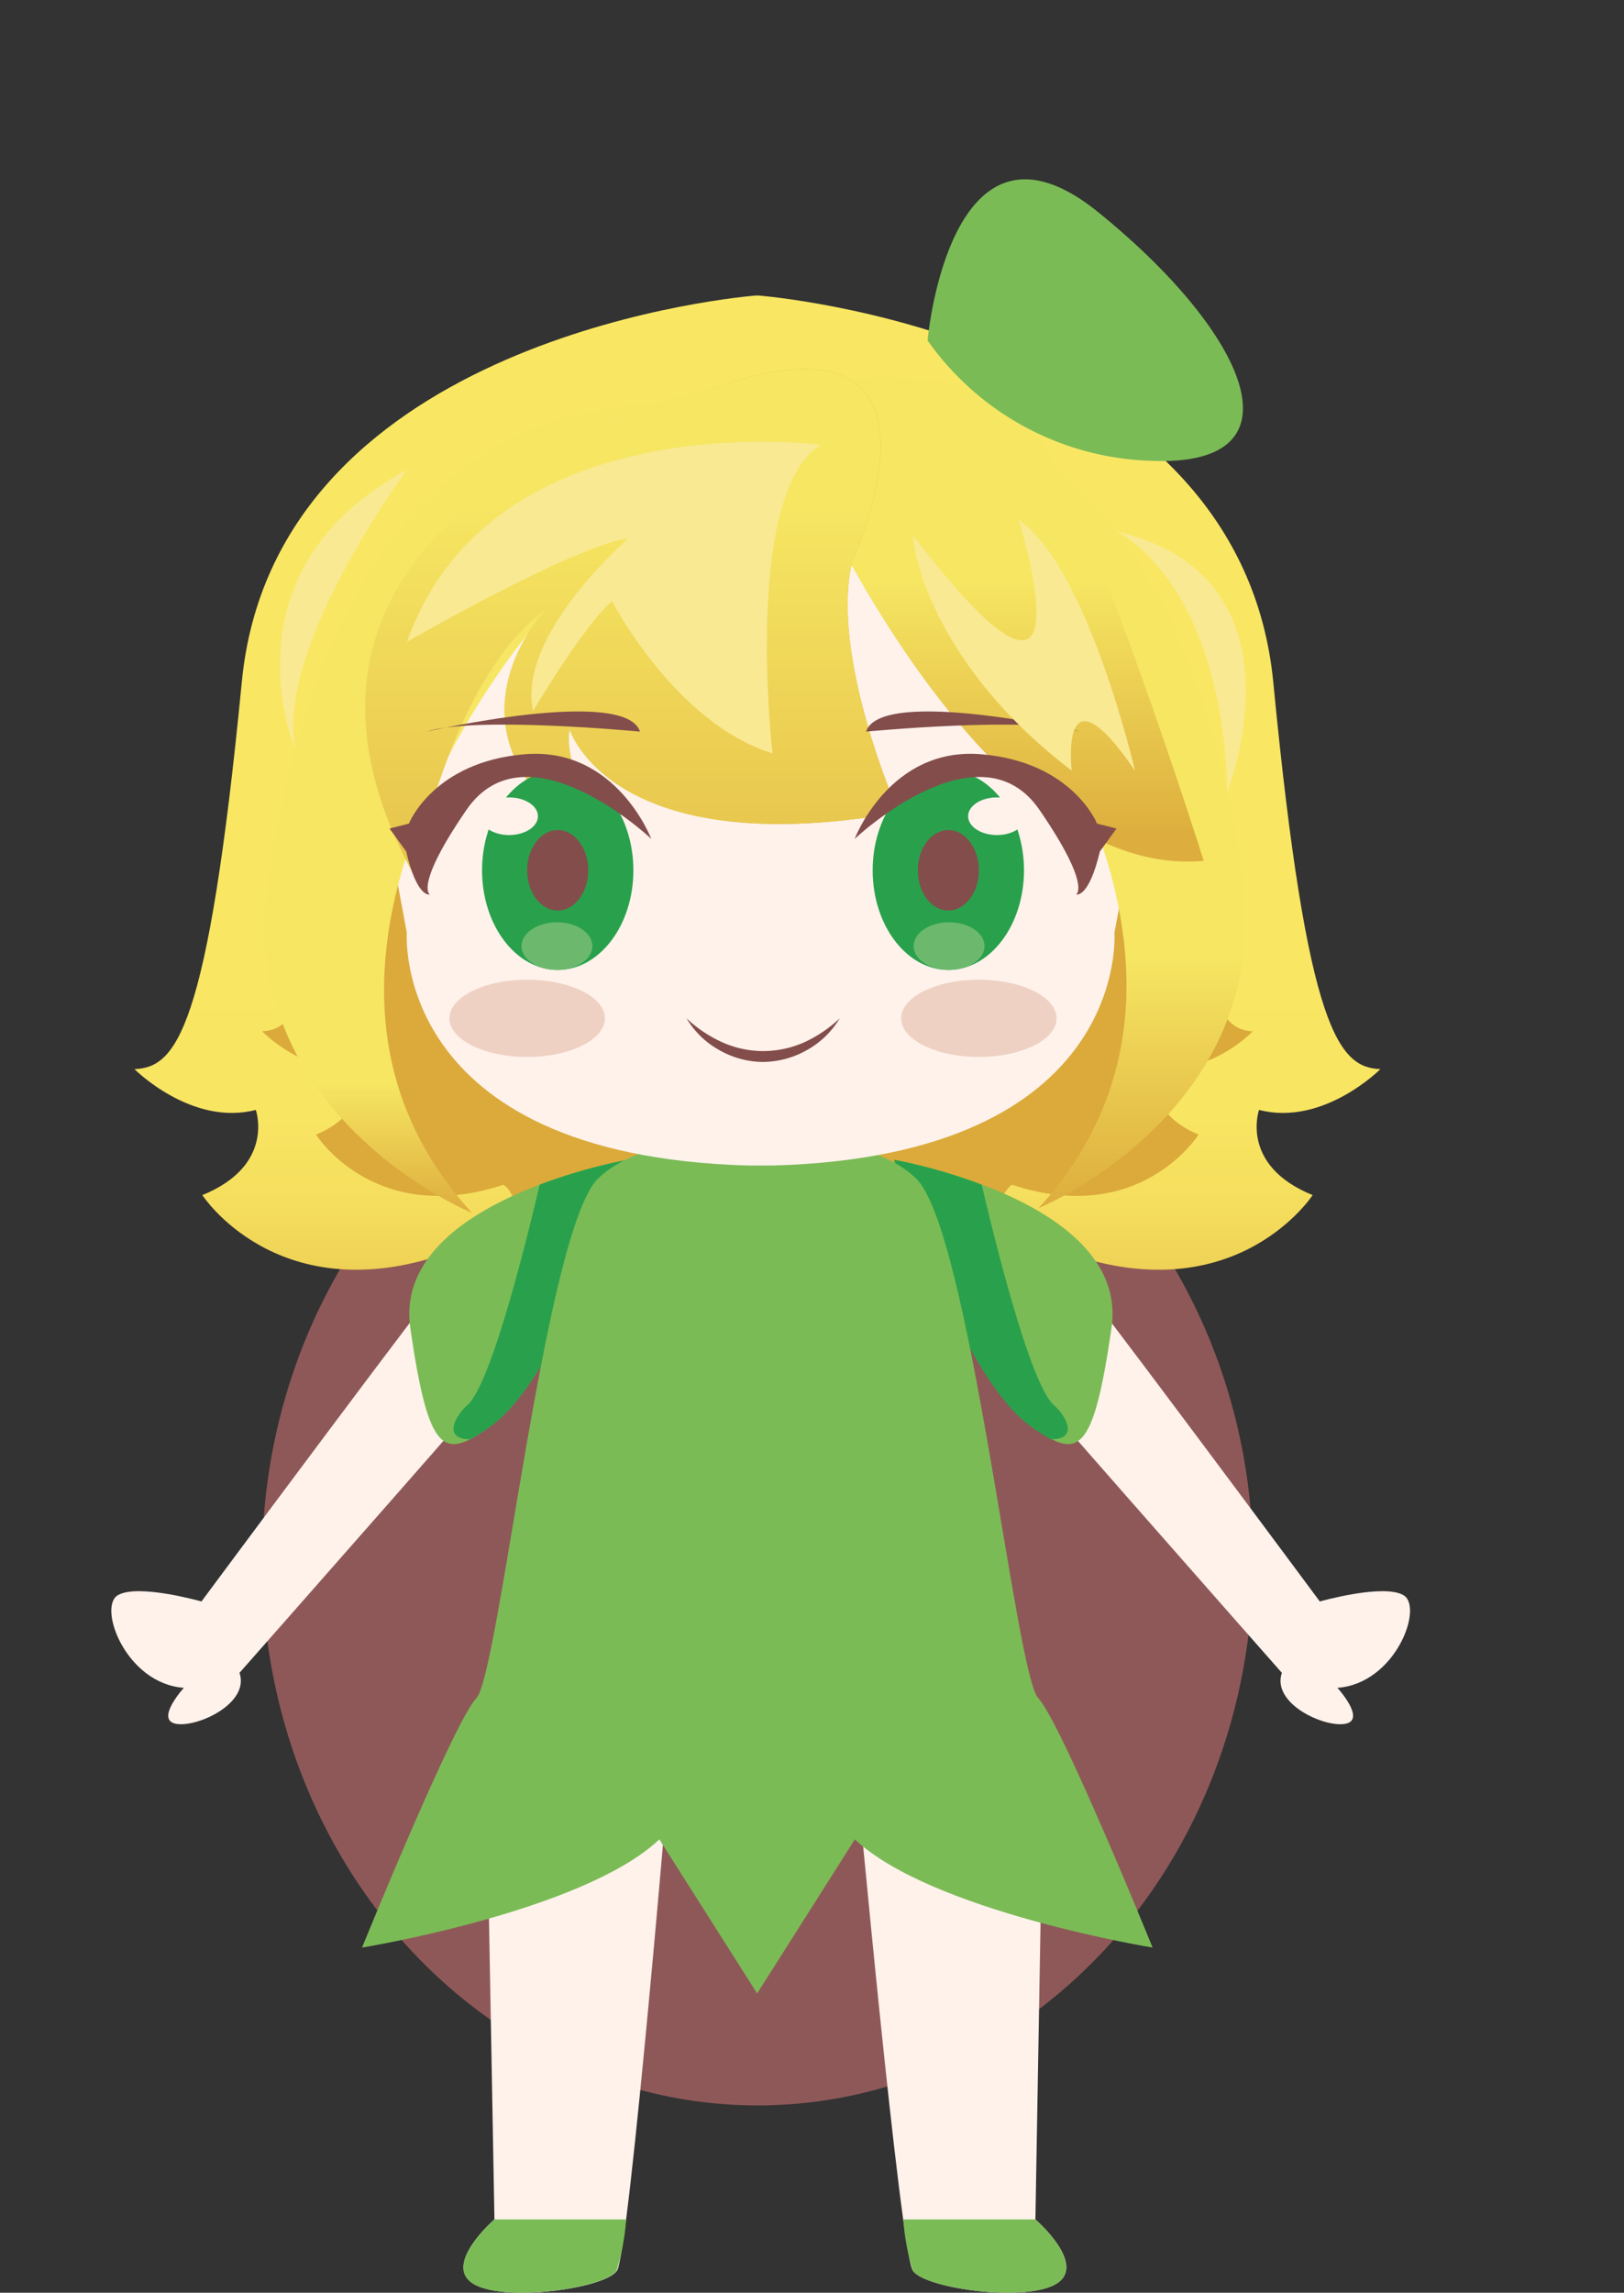 <svg xmlns="http://www.w3.org/2000/svg" xmlns:xlink="http://www.w3.org/1999/xlink" viewBox="0 0 149.38 210.78"><rect x="0" y="0" width="149.38" height="210.78" fill="#333333" stroke="none"/><defs><style>.cls-1{fill:none;}.cls-2{fill:url(#Degradado_sin_nombre_32);}.cls-3{fill:#8f5858;}.cls-4{fill:#fef2eb;}.cls-5{clip-path:url(#clip-path);}.cls-6{fill:url(#Degradado_sin_nombre_83);}.cls-7{fill:#dbaa3b;}.cls-8{fill:#7bbb56;}.cls-9{fill:#29a14c;}.cls-10{fill:url(#Degradado_sin_nombre_71);}.cls-11{fill:url(#Degradado_sin_nombre_69);}.cls-12{fill:url(#Degradado_sin_nombre_77);}.cls-13{fill:#efd1c3;}.cls-14{fill:#834d4b;}.cls-15{clip-path:url(#clip-path-2);}.cls-16{fill:url(#Degradado_sin_nombre_75);}.cls-17{fill:#6cb96e;}.cls-18{fill:#f9e992;}</style><linearGradient id="Degradado_sin_nombre_32" x1="23.35" y1="40.69" x2="72.42" y2="40.69" gradientUnits="userSpaceOnUse"><stop offset="0.35" stop-color="#efe27e"/><stop offset="0.51" stop-color="#eee07c"/><stop offset="0.58" stop-color="#ecda75"/><stop offset="0.64" stop-color="#e9d068"/><stop offset="0.68" stop-color="#e4c257"/><stop offset="0.72" stop-color="#deaf40"/><stop offset="0.72" stop-color="#ddad3d"/></linearGradient><clipPath id="clip-path" transform="translate(10.24 16.51)"><path class="cls-1" d="M105.57,85.53c5.91,1.53,11.16-3.75,11.16-3.75-3.77-.17-6.73-3.23-9.85-35.57-3-30.74-43.3-35.18-47.29-35.55v0l-.16,0-.16,0v0C55.28,11,14.94,15.47,12,46.21,8.86,78.55,5.91,81.61,2.13,81.78c0,0,5.25,5.28,11.16,3.75,0,0,1.81,5.1-4.92,7.83,0,0,6.73,10.38,21.67,5.61,0,0,2.79,1.37.82,7.92,0,0,10.51-.26,13.79-7.75,0,0,9.43,0,3,9.2,0,0,8.81,3.44,11.79-5.7,3,9.14,11.79,5.7,11.79,5.7-6.43-9.2,3-9.2,3-9.2C77.5,106.63,88,106.89,88,106.89c-2-6.55.82-7.92.82-7.92,14.94,4.77,21.68-5.61,21.68-5.61C103.76,90.63,105.57,85.53,105.57,85.53Z"/></clipPath><linearGradient id="Degradado_sin_nombre_83" x1="72.17" y1="12.96" x2="72.17" y2="123.94" gradientUnits="userSpaceOnUse"><stop offset="0.63" stop-color="#f9e763"/><stop offset="0.81" stop-color="#f8e562"/><stop offset="0.88" stop-color="#f5de5d"/><stop offset="0.93" stop-color="#efd356"/><stop offset="0.97" stop-color="#e7c24b"/><stop offset="1" stop-color="#ddad3d"/></linearGradient><linearGradient id="Degradado_sin_nombre_71" x1="38.52" y1="20.6" x2="38.52" y2="95" gradientUnits="userSpaceOnUse"><stop offset="0.24" stop-color="#f6e662"/><stop offset="0.84" stop-color="#f6e662"/><stop offset="1" stop-color="#ddad3d"/></linearGradient><linearGradient id="Degradado_sin_nombre_69" x1="79.95" y1="20.16" x2="79.95" y2="94.56" gradientUnits="userSpaceOnUse"><stop offset="0.69" stop-color="#f6e662"/><stop offset="1" stop-color="#ddad3d"/></linearGradient><linearGradient id="Degradado_sin_nombre_77" x1="81.61" y1="18.18" x2="81.61" y2="62.7" gradientUnits="userSpaceOnUse"><stop offset="0.42" stop-color="#f6e662"/><stop offset="0.93" stop-color="#deb03f"/><stop offset="0.94" stop-color="#ddad3d"/></linearGradient><clipPath id="clip-path-2" transform="translate(10.24 16.51)"><path class="cls-2" d="M55.08,19.24C54.66,19.39,9.16,29.82,27.86,64c0,0,3.2-18.07,12.17-24.56C40,39.42,28,52,46.41,62c0,0-5-7.48-4.25-11.43,0,0,3.8,12.28,30.26,7.62,0,0-6.39-14.39-4.26-23.14C68.16,35.05,79.41,10.63,55.08,19.24Z"/></clipPath><linearGradient id="Degradado_sin_nombre_75" x1="77.21" x2="77.21" y2="110.98" gradientUnits="userSpaceOnUse"><stop offset="0.42" stop-color="#f6e662"/><stop offset="0.91" stop-color="#ddad3d"/></linearGradient></defs><title>ada</title><g id="Capa_2" data-name="Capa 2"><g id="Capa_1-2" data-name="Capa 1"><ellipse class="cls-3" cx="69.68" cy="143.59" rx="45.57" ry="49.97"/><path class="cls-4" d="M85.61,152.29,85,187.53s4.72,4.08,2,5.87-12.12.51-13.27-1.15-5.18-45.46-5.18-45.46L75.4,143Z" transform="translate(10.24 16.51)"/><path class="cls-4" d="M34.6,152.29l.64,35.24s-4.72,4.08-2,5.87,12.13.51,13.27-1.15,5-48.14,5-48.14L44.82,143Z" transform="translate(10.24 16.51)"/><path class="cls-4" d="M87.34,99.12c1,.85,23.82,31.6,23.82,31.6s5.87-1.67,7.71-.57-.74,8.12-6.09,8.51c0,0,2.65,2.9.76,3.3s-6.84-1.82-5.87-4.68c0,0-28.63-32.44-28.55-32.65S87.34,99.12,87.34,99.12Z" transform="translate(10.24 16.51)"/><g class="cls-5"><rect class="cls-6" y="12.96" width="144.34" height="110.98"/></g><path class="cls-7" d="M96.12,81.37c4.7,1.26,8.88-3.07,8.88-3.07-3-.14-5.36-2.66-7.84-29.2-2.35-25.24-34.43-28.88-37.6-29.18v0l-.13,0-.13,0v0c-3.17.3-35.24,3.94-37.6,29.18-2.48,26.54-4.83,29.06-7.83,29.2,0,0,4.17,4.33,8.87,3.07,0,0,1.44,4.2-3.91,6.43,0,0,5.35,8.52,17.23,4.61,0,0,2.22,1.12.65,6.5,0,0,8.36-.21,11-6.36,0,0,7.49,0,2.38,7.55,0,0,7,2.83,9.37-4.68,2.37,7.51,9.38,4.68,9.38,4.68-5.12-7.55,2.37-7.55,2.37-7.55,2.62,6.15,11,6.36,11,6.36-1.57-5.38.65-6.5.65-6.5C94.68,96.32,100,87.8,100,87.8,94.68,85.57,96.12,81.37,96.12,81.37Z" transform="translate(10.24 16.51)"/><path class="cls-8" d="M72,90.11s21.7,3.77,20,15.47-3.07,12.16-7.41,9S75.36,101.35,72,90.11Z" transform="translate(10.24 16.51)"/><path class="cls-9" d="M84.55,114.61a17.12,17.12,0,0,0,1.88,1.2c2.66,0,1.3-2.25.3-3.11-2.08-1.78-5.15-13.83-6.67-20.3A49.47,49.47,0,0,0,72,90.11C75.36,101.35,80.21,111.48,84.55,114.61Z" transform="translate(10.24 16.51)"/><path class="cls-4" d="M32.12,99.12c-1,.85-23.83,31.6-23.83,31.6s-5.86-1.67-7.7-.57.74,8.12,6.08,8.51c0,0-2.64,2.9-.76,3.3s6.85-1.82,5.88-4.68c0,0,28.63-32.44,28.55-32.65S32.12,99.12,32.12,99.12Z" transform="translate(10.24 16.51)"/><path class="cls-8" d="M47.5,90.11s-21.7,3.77-20,15.47,3.07,12.16,7.41,9S44.1,101.35,47.5,90.11Z" transform="translate(10.24 16.51)"/><path class="cls-9" d="M34.91,114.61a16.26,16.26,0,0,1-1.89,1.2c-2.65,0-1.29-2.25-.3-3.11,2.09-1.78,5.16-13.83,6.68-20.3a49.47,49.47,0,0,1,8.1-2.29C44.1,101.35,39.25,111.48,34.91,114.61Z" transform="translate(10.24 16.51)"/><path class="cls-8" d="M95.78,162.54s-8.42-20.72-10.52-22.93S78.94,96.5,74,91.81c-3.92-3.76-11.65-3.63-14.6-3.43-2.94-.2-10.67-.33-14.6,3.43-4.91,4.69-9.12,45.59-11.22,47.8s-10.52,22.93-10.52,22.93,20.34-3.32,27.35-9.95l7.81,12.3,1.18,1.87,1.19-1.87,7.8-12.3C75.43,159.22,95.78,162.54,95.78,162.54Z" transform="translate(10.24 16.51)"/><path class="cls-4" d="M73.56,23.51H45.93C13.42,27,26.18,63.86,26.18,63.86l1,5.38s-1.51,20.47,31.38,21.4v0l1.16,0,1.17,0v0c32.89-.93,31.38-21.4,31.38-21.4l1-5.38S106.07,27,73.56,23.51Z" transform="translate(10.24 16.51)"/><path class="cls-10" d="M38.63,41.37c-.52.65-26.22,31-5.45,53.63,0,0-22-9-18.73-30.81s12.6-45,39.49-43.52S38.63,41.37,38.63,41.37Z" transform="translate(10.24 16.51)"/><path class="cls-11" d="M79.84,40.93c.51.65,26.21,31,5.45,53.63,0,0,21.95-9,18.72-30.81s-12.6-45-39.49-43.52S79.84,40.93,79.84,40.93Z" transform="translate(10.24 16.51)"/><path class="cls-12" d="M64.06,27.56c.23.45,16.25,36.9,36.42,35.07,0,0-11.38-36.2-16.83-41.28C80,18,57.08,14.29,64.06,27.56Z" transform="translate(10.24 16.51)"/><ellipse class="cls-13" cx="90.04" cy="93.62" rx="7.15" ry="3.55"/><path class="cls-14" d="M52.91,77.11a12,12,0,0,0,3.31,2.21,9.22,9.22,0,0,0,3.75.8,9.39,9.39,0,0,0,3.75-.8A12.13,12.13,0,0,0,67,77.11a8.1,8.1,0,0,1-3,2.91,8.36,8.36,0,0,1-4.1,1.1A8.24,8.24,0,0,1,55.87,80,8,8,0,0,1,52.91,77.11Z" transform="translate(10.24 16.51)"/><path class="cls-2" d="M55.08,19.24C54.66,19.39,9.16,29.82,27.86,64c0,0,3.2-18.07,12.17-24.56C40,39.42,28,52,46.41,62c0,0-5-7.48-4.25-11.43,0,0,3.8,12.28,30.26,7.62,0,0-6.39-14.39-4.26-23.14C68.16,35.05,79.41,10.63,55.08,19.24Z" transform="translate(10.24 16.51)"/><g class="cls-15"><rect class="cls-16" x="5.04" width="144.34" height="110.98"/></g><ellipse class="cls-9" cx="87.23" cy="80.01" rx="6.96" ry="9.16"/><ellipse class="cls-14" cx="87.23" cy="80.01" rx="2.81" ry="3.7"/><path class="cls-14" d="M68.37,60.62c.26-.26,11.5-10.69,17-2.68,4.81,7,3.38,7.78,3.38,7.78s1.15.39,2.18-3.95l1.53-2.11-1.79-.45S88.42,53.53,80,52.83,68.37,60.62,68.37,60.62Z" transform="translate(10.24 16.51)"/><ellipse class="cls-4" cx="91.7" cy="75.04" rx="2.65" ry="1.73"/><ellipse class="cls-17" cx="87.3" cy="86.98" rx="3.26" ry="2.19"/><path class="cls-14" d="M69.42,50.75s15.14-1.45,19.66,0C89.08,50.75,70.78,46.58,69.42,50.75Z" transform="translate(10.24 16.51)"/><ellipse class="cls-13" cx="48.49" cy="93.62" rx="7.15" ry="3.55"/><ellipse class="cls-9" cx="51.3" cy="80.01" rx="6.96" ry="9.16"/><ellipse class="cls-14" cx="51.3" cy="80.01" rx="2.81" ry="3.7"/><path class="cls-14" d="M49.67,60.62c-.25-.26-11.49-10.69-17-2.68-4.81,7-3.38,7.78-3.38,7.78s-1.15.39-2.17-3.95l-1.53-2.11,1.78-.45s2.24-5.68,10.66-6.38S49.67,60.62,49.67,60.62Z" transform="translate(10.24 16.51)"/><ellipse class="cls-4" cx="46.83" cy="75.04" rx="2.65" ry="1.73"/><ellipse class="cls-17" cx="51.23" cy="86.98" rx="3.26" ry="2.19"/><path class="cls-14" d="M48.63,50.75S33.48,49.3,29,50.75C29,50.75,47.27,46.58,48.63,50.75Z" transform="translate(10.24 16.51)"/><path class="cls-8" d="M33.2,193.4c2.68,1.79,12.13.51,13.27-1.15a20.59,20.59,0,0,0,.88-4.72H35.24S30.52,191.61,33.2,193.4Z" transform="translate(10.24 16.51)"/><path class="cls-8" d="M87,193.4c-2.68,1.79-12.12.51-13.27-1.15a20.59,20.59,0,0,1-.88-4.72H85S89.69,191.61,87,193.4Z" transform="translate(10.24 16.51)"/><path class="cls-8" d="M75.08,14.79S77.12-8.06,90.78,3s19.19,23.37,5,22.86A26.13,26.13,0,0,1,75.08,14.79Z" transform="translate(10.24 16.51)"/><path class="cls-18" d="M27.2,42.49S42.73,33.56,47.54,33c0,0-10.29,8.89-8.74,15.85,0,0,4.57-7.76,7.25-10.1,0,0,5.83,11.27,14.77,14,0,0-2.77-24,4.47-28.38C65.29,24.41,35,20.36,27.2,42.49Z" transform="translate(10.24 16.51)"/><path class="cls-18" d="M73.8,32.79c-.28-.37.7,11,14.54,21.55,0,0-1.2-10.24,5.82,0,0,0-4.34-18.74-10.72-23.08C83.44,31.26,91,55.19,73.8,32.79Z" transform="translate(10.24 16.51)"/><path class="cls-18" d="M27.2,26.68S15,43.1,16.93,52.44C16.93,52.44,9.88,36,27.2,26.68Z" transform="translate(10.24 16.51)"/><path class="cls-18" d="M92.44,32.33s9.71,4.42,10.21,24C102.65,56.3,110.52,36.56,92.44,32.33Z" transform="translate(10.24 16.51)"/></g></g></svg>